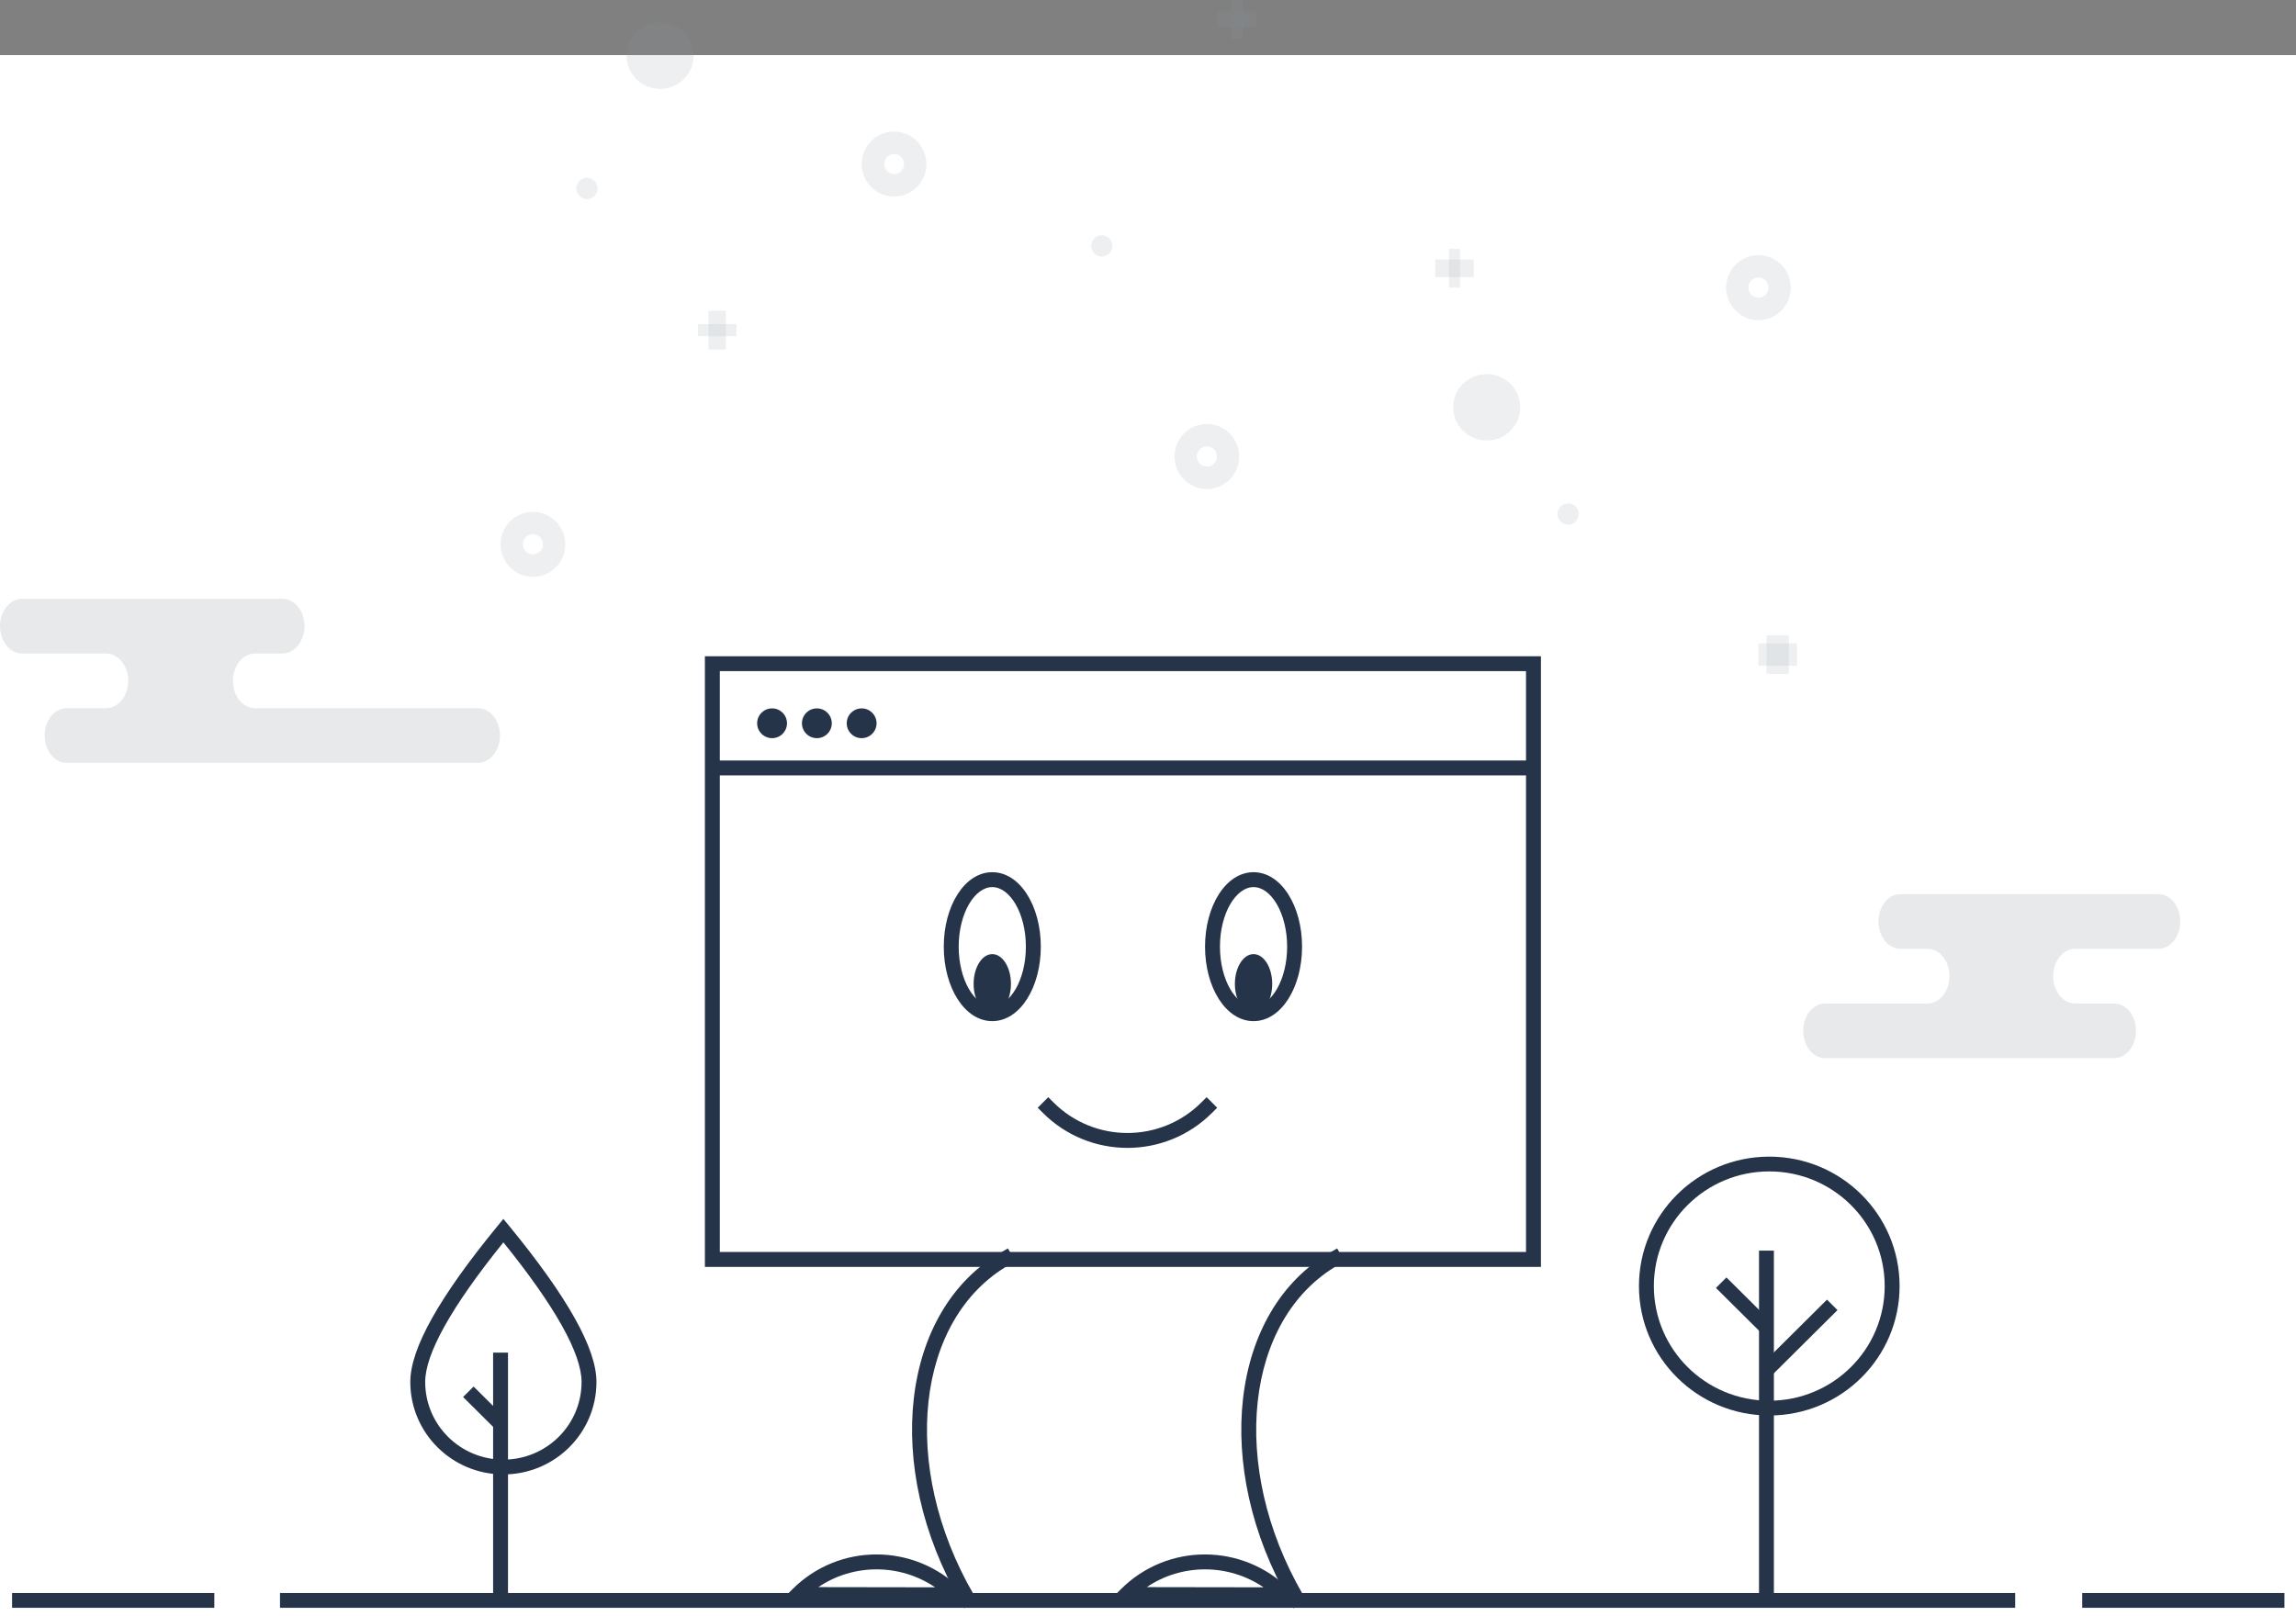 <svg width="250" height="176" xmlns="http://www.w3.org/2000/svg"><rect width="100%" height="100%" fill="#808080" stroke="none"/><g fill="none" fill-rule="evenodd"><path fill="#FFF" d="M0 6h250v170H0z"/><g fill-rule="nonzero"><g opacity=".5" transform="translate(54.44)" fill="#8A959F"><path d="M76.969 48.626a1.092 1.092 0 0 0 0 2.185 1.092 1.092 0 0 0 0-2.185m0 4.63c-1.942 0-3.521-1.587-3.521-3.538 0-1.95 1.58-3.537 3.52-3.537 1.942 0 3.52 1.586 3.52 3.538 0 1.95-1.58 3.538-3.52 3.538" opacity=".3"/><ellipse opacity=".3" cx="107.441" cy="44.36" rx="3.649" ry="3.617"/><ellipse opacity=".3" cx="17.434" cy="6.062" rx="3.649" ry="3.617"/><path d="M42.907 16.774a1.093 1.093 0 0 0 0 2.185c.6 0 1.087-.49 1.087-1.093 0-.602-.488-1.092-1.087-1.092m0 4.63c-1.942 0-3.52-1.587-3.52-3.538 0-1.95 1.578-3.537 3.52-3.537s3.52 1.587 3.52 3.538c0 1.95-1.578 3.537-3.52 3.537m94.122 8.831a1.092 1.092 0 0 0 0 2.186 1.092 1.092 0 0 0 0-2.186m0 4.63c-1.94 0-3.52-1.586-3.52-3.537 0-1.95 1.58-3.538 3.52-3.538 1.942 0 3.521 1.588 3.521 3.538 0 1.951-1.58 3.538-3.52 3.538m-35.194-4.687h4.198v-1.92h-4.198v1.92Z" opacity=".3"/><path d="M103.332 31.328h1.205v-4.22h-1.205v4.22ZM78.154 2.961h4.199V1.259h-4.2V2.96Z" opacity=".3"/><path d="M79.634 4.22h1.24V0h-1.24v4.22Zm-58.078 32.4h4.2v-1.326h-4.2v1.326Z" opacity=".3"/><path d="M22.713 38.068H24.6v-4.22h-1.886v4.22Zm92.444 17.915c0-.64.516-1.158 1.152-1.158.636 0 1.151.519 1.151 1.158 0 .64-.515 1.158-1.151 1.158a1.154 1.154 0 0 1-1.151-1.158M64.376 26.78c0-.64.516-1.158 1.151-1.158.636 0 1.152.518 1.152 1.158 0 .64-.516 1.158-1.15 1.158a1.155 1.155 0 0 1-1.153-1.158m72.653 45.73h4.2v-2.444h-4.2v2.444Z" opacity=".3"/><path d="M137.912 73.396h2.433v-4.218h-2.433v4.218ZM3.587 58.193a1.092 1.092 0 0 0 0 2.186 1.092 1.092 0 0 0 0-2.186m0 4.63c-1.942 0-3.521-1.588-3.521-3.538 0-1.95 1.58-3.537 3.522-3.537 1.942 0 3.52 1.587 3.52 3.538 0 1.95-1.58 3.538-3.52 3.538M8.32 20.525c0-.64.515-1.158 1.15-1.158.637 0 1.153.518 1.153 1.158 0 .64-.516 1.158-1.151 1.158a1.155 1.155 0 0 1-1.152-1.158" opacity=".3"/></g><path d="M230.196 109.292h-4.252c-1.318 0-2.386-1.333-2.386-2.977s1.068-2.978 2.386-2.978h9.068c1.318 0 2.386-1.334 2.386-2.979 0-1.643-1.068-2.977-2.386-2.977h-28.09c-1.317 0-2.385 1.334-2.385 2.977 0 1.645 1.068 2.979 2.386 2.979h2.955c1.319 0 2.386 1.333 2.386 2.978 0 1.644-1.067 2.977-2.386 2.977H198.73c-1.318 0-2.386 1.334-2.386 2.979 0 1.644 1.068 2.978 2.386 2.978h31.465c1.317 0 2.385-1.333 2.385-2.978 0-1.645-1.068-2.979-2.385-2.979ZM7.268 77.13h4.29c1.33 0 2.407-1.333 2.407-2.978 0-1.644-1.078-2.977-2.407-2.977H2.407C1.077 71.175 0 69.84 0 68.196c0-1.644 1.078-2.978 2.407-2.978h28.344c1.329 0 2.407 1.334 2.407 2.978 0 1.645-1.078 2.979-2.407 2.979h-2.983c-1.33 0-2.407 1.333-2.407 2.977s1.078 2.978 2.407 2.978h24.266c1.33 0 2.407 1.334 2.407 2.979 0 1.643-1.078 2.977-2.407 2.977H7.268c-1.33 0-2.407-1.333-2.407-2.977 0-1.645 1.078-2.979 2.407-2.979Z" fill="#8A959F" opacity=".2"/><g fill="#26344A"><path d="M30.487 175.107h188.935v-1.611H30.487v1.61Zm218.253-1.611h-22.02v1.61h22.021v-1.61Zm-225.405 0H1.314v1.61h22.021v-1.61Z"/><path d="M55.314 174.704v-27.388h-1.622v27.388z"/><path d="M54.811 160.58c-5.597 0-10.135-4.507-10.135-10.069 0-3.66 3.175-9.273 9.507-16.995l.628-.766.629.766c6.332 7.72 9.506 13.335 9.506 16.995 0 5.562-4.537 10.069-10.135 10.069Zm-8.514-10.069c0 4.672 3.813 8.458 8.514 8.458 4.702 0 8.514-3.786 8.514-8.458 0-3.05-2.832-8.165-8.514-15.205-5.68 7.04-8.514 12.155-8.514 15.205Z"/><path d="m50.422 152.149 3.579 3.556 1.147-1.14-3.58-3.555zm142.728 22.384v-38.324h-1.62v38.324z"/><path d="M192.648 154.163c-7.836 0-14.19-6.311-14.19-14.096 0-7.786 6.354-14.097 14.19-14.097 7.836 0 14.189 6.31 14.189 14.097 0 7.785-6.353 14.096-14.189 14.096Zm0-1.611c6.941 0 12.567-5.59 12.567-12.485 0-6.897-5.626-12.487-12.567-12.487-6.94 0-12.567 5.59-12.567 12.487 0 6.895 5.627 12.485 12.567 12.485Z"/><path d="m192.85 149.864 7.228-7.18-1.146-1.139-7.228 7.18zm-6.01-9.596 4.795 4.764 1.146-1.139-4.795-4.765z"/></g><g fill="#26344A"><path d="M78.378 73.094v63.26h87.782v-63.26H78.377Zm89.407-1.622v66.505H76.753V71.472h91.032Z"/><path d="M167.379 82.826H77.175v1.623h90.204v-1.623Zm-35.421 38.39c-5.079 5.068-13.314 5.068-18.392 0l-.574-.573 1.15-1.147.574.574c4.443 4.433 11.648 4.433 16.092 0l.575-.574 1.15 1.147-.575.574Zm-27.316 51.902 1.388 1.39-21.133-.035 1.384-1.385c5.062-5.067 13.282-5.054 18.361.03Zm-15.537-.263 12.713.02c-3.832-2.598-8.89-2.606-12.713-.02Zm51.3.263 1.388 1.39-21.132-.035 1.383-1.385c5.062-5.067 13.283-5.054 18.36.03Zm-15.538-.263 12.713.02c-3.831-2.598-8.889-2.606-12.713-.02Z"/><path d="M109.043 136.369c-11.022 6.35-12.937 23.404-4.449 38.076l.407.702 1.408-.811-.406-.703c-8.084-13.972-6.283-30.02 3.853-35.859l.704-.406-.813-1.404-.704.406v-.001Zm35.85 0c-11.022 6.35-12.938 23.405-4.449 38.076l.406.703 1.408-.812-.407-.702c-8.084-13.973-6.282-30.02 3.854-35.86l.704-.405-.812-1.404-.705.406.001-.002Z"/><g transform="translate(82.442 77.15)"><ellipse cx="1.625" cy="1.622" rx="1.625" ry="1.622"/><ellipse cx="6.503" cy="1.622" rx="1.625" ry="1.622"/><ellipse cx="11.379" cy="1.622" rx="1.625" ry="1.622"/></g><g transform="translate(102.762 94.992)"><path d="M5.283 16.22C2.258 16.22 0 12.533 0 8.11 0 3.688 2.259 0 5.283 0c3.024 0 5.284 3.689 5.284 8.11 0 4.423-2.26 8.11-5.284 8.11Zm0-1.622c1.914 0 3.658-2.847 3.658-6.488 0-3.64-1.744-6.488-3.658-6.488S1.625 4.47 1.625 8.11c0 3.64 1.744 6.488 3.658 6.488Zm28.448 1.623c-3.025 0-5.283-3.69-5.283-8.11C28.448 3.687 30.706 0 33.73 0s5.283 3.689 5.283 8.11c0 4.423-2.26 8.11-5.283 8.11Zm0-1.623c1.913 0 3.657-2.847 3.657-6.488 0-3.64-1.744-6.488-3.657-6.488-1.914 0-3.658 2.848-3.658 6.488 0 3.64 1.744 6.488 3.658 6.488Z"/><ellipse cx="5.283" cy="12.165" rx="2.032" ry="3.244"/><ellipse cx="33.731" cy="12.165" rx="2.032" ry="3.244"/></g></g></g></g></svg>